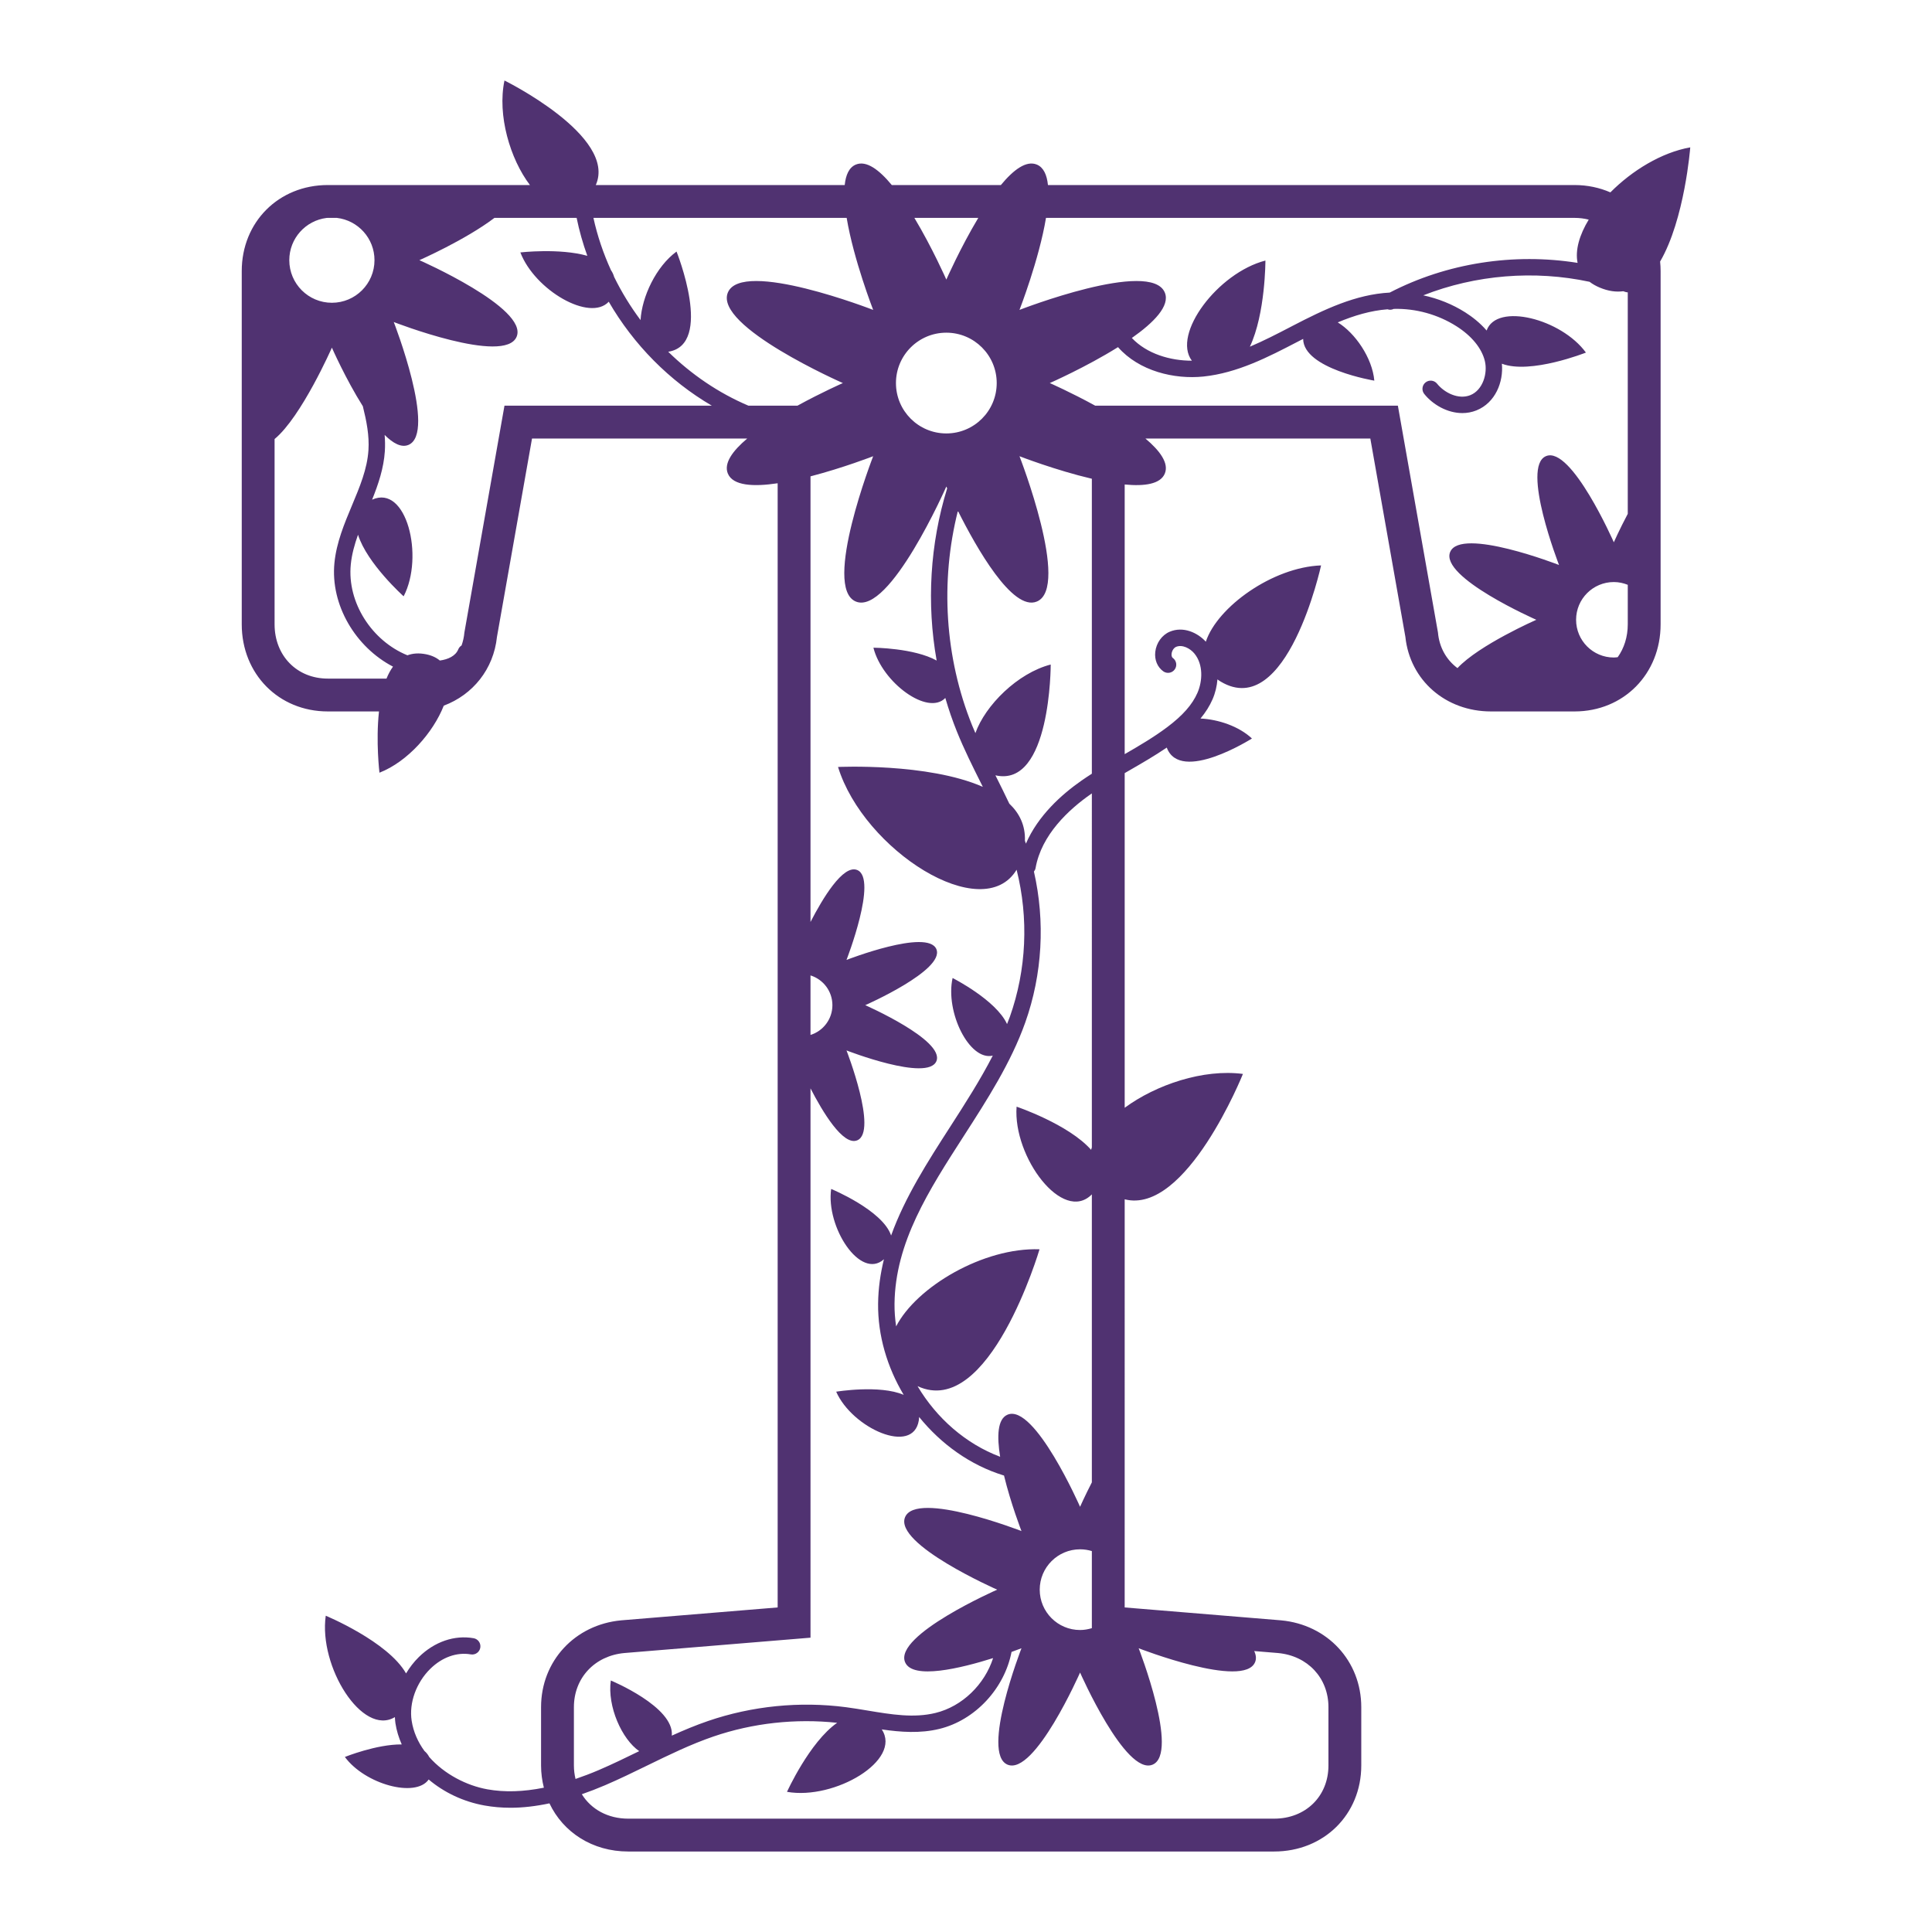 <?xml version="1.0" encoding="utf-8"?>
<!-- Designed by Vexels.com - 2020 All Rights Reserved - https://vexels.com/terms-and-conditions/  -->
<svg version="1.1" id="Layer_1" xmlns="http://www.w3.org/2000/svg" xmlns:xlink="http://www.w3.org/1999/xlink" x="0px" y="0px"
	 viewBox="0 0 1200 1200" enable-background="new 0 0 1200 1200" xml:space="preserve">
<path fill="#503271" d="M1049.849,91.534c-17.899,3.169-36.152,14.408-49.606,27.952c-6.713-2.916-14.209-4.554-22.25-4.554H650.907
	c-0.66-6.31-2.724-10.973-6.913-12.709c-6.56-2.717-14.507,3.237-22.334,12.709h-67.751c-7.828-9.472-15.775-15.426-22.334-12.709
	c-4.189,1.736-6.253,6.399-6.913,12.709H370.059C383.501,84.61,313.335,50,313.335,50c-4.516,21.508,3.475,48.702,15.817,64.932
	H203.587c-30.464,0-53.436,22.971-53.436,53.432v219.404c0,30.853,22.973,54.118,53.436,54.118h31.808
	c-2.042,18.853,0.294,38.054,0.294,38.054c17.578-6.872,33.426-25.015,39.941-41.639c18.072-6.787,30.944-22.66,33.038-42.702
	l21.777-123.22h133.673c-9.067,7.64-14.687,15.358-12.037,21.756c3.159,7.628,15.948,8.277,30.937,6.03v698.242l-96.665,7.971
	l-0.458,0.041c-28.862,2.648-49.831,25.327-49.831,53.921v36.224c0,4.82,0.643,9.424,1.746,13.807
	c-12.729,2.552-24.375,2.933-35.064,1.012c-12.966-2.327-26.761-9.418-36.133-20.069c-0.758-1.489-1.765-2.722-2.971-3.739
	c-4.014-5.525-6.877-11.837-7.956-18.827c-1.7-11.012,2.863-23.678,11.627-32.264c7.327-7.181,16.485-10.421,25.107-8.917
	c2.771,0.488,5.418-1.368,5.903-4.143c0.486-2.772-1.369-5.418-4.143-5.903c-11.907-2.098-24.302,2.171-34.005,11.68
	c-3.124,3.061-5.758,6.517-7.961,10.186c-11.257-19.832-49.879-35.834-49.879-35.834c-4.496,31.564,22.727,75.141,42.945,62.97
	c0.077,1.265,0.134,2.531,0.327,3.78c0.703,4.553,2.05,8.971,3.935,13.19c-15.612-0.173-35.334,7.784-35.334,7.784
	c12.501,16.973,43.943,25.618,52.058,13.997c9.446,7.974,21.408,13.769,34.677,16.15c5.212,0.936,10.591,1.404,16.163,1.404
	c7.672,0,15.731-0.945,24.177-2.735c8.511,17.997,26.717,29.908,48.9,29.908h401.213c30.855,0,54.123-22.973,54.123-53.436v-36.224
	c0-28.592-20.97-51.27-49.861-53.923l-0.439-0.039l-96.654-7.97V744.912c38.316,9.75,73.444-77.87,73.444-77.87
	c-24.558-3.219-53.892,6.647-73.444,21.014V480.196c1.047-0.606,2.099-1.218,3.139-1.817c7.646-4.406,15.485-8.948,22.994-14.042
	c8.41,22.576,52.905-5.646,52.905-5.646c-8.04-7.558-20.832-11.886-31.952-12.401c3.189-3.851,5.669-7.777,7.466-11.901
	c1.766-4.053,2.734-8.261,3.062-12.411c0.658,0.471,1.305,0.945,2.046,1.387c41.25,24.596,62.323-72.182,62.323-72.182
	c-30.005,1.096-64.395,25.708-71.585,47.378c-5.115-5.598-14.009-9.748-22.436-6.183c-4.814,2.032-8.333,6.949-8.967,12.52
	c-0.558,4.907,1.295,9.416,4.953,12.062c2.284,1.647,5.468,1.135,7.121-1.145c1.65-2.281,1.135-5.471-1.145-7.121
	c-0.88-0.637-0.876-1.929-0.793-2.643c0.212-1.882,1.391-3.682,2.799-4.276c3.838-1.617,8.715,0.923,11.361,4.14
	c5.667,6.886,5.043,17.217,1.912,24.399c-3.187,7.314-9.153,14.09-18.781,21.324c-8.269,6.213-17.443,11.594-26.422,16.776V300.926
	c12.297,1.187,22.194-0.207,24.921-6.791c2.65-6.398-2.97-14.116-12.037-21.756h139.688l21.779,123.219
	c2.807,26.885,24.991,46.288,53.133,46.288h51.944c30.466,0,53.441-23.266,53.441-54.118V168.364c0-2.008-0.113-3.977-0.308-5.915
	C1046.443,136.179,1049.849,91.534,1049.849,91.534z M986.786,136.412c-5.758,9.488-8.537,18.97-6.916,26.865
	c-39.532-6.312-81.17,0.029-116.679,18.451c-21.099,1.109-40.567,10.388-60.296,20.644l-1.431,0.744
	c-8.23,4.278-16.6,8.596-25.144,12.217c9.692-20.497,9.653-53.501,9.653-53.501c-29.551,7.628-58.131,45.652-45.687,62.198
	c-13.346,0.032-27.908-4.205-37.281-14.106c13.674-9.606,23.885-19.994,20.483-28.208c-8.697-20.996-90.263,10.77-90.263,10.77
	s12.172-31.273,16.463-57.156h328.307C981.079,135.33,984.009,135.726,986.786,136.412z M587.784,269.216
	c-17.281,0-31.291-14.009-31.291-31.291c0-17.281,14.009-31.29,31.291-31.29c17.281,0,31.291,14.01,31.291,31.29
	C619.075,255.207,605.065,269.216,587.784,269.216z M607.631,135.33c-11.238,18.754-19.847,38.334-19.847,38.334
	s-8.609-19.58-19.847-38.334H607.631z M232.602,161.598c0,14.613-11.846,26.459-26.459,26.459s-26.459-11.846-26.459-26.459
	c0-13.498,10.115-24.614,23.175-26.235c0.245-0.004,0.481-0.033,0.728-0.033h5.623C222.376,136.852,232.602,148.024,232.602,161.598
	z M203.587,421.488c-19.144,0-33.038-14.181-33.038-33.72V272.694c16.671-13.729,35.594-56.757,35.594-56.757
	s8.557,19.464,19.23,36.398c2.3,9.254,4.066,18.198,3.478,27.266c-0.757,11.71-5.367,22.715-10.246,34.369
	c-4.728,11.288-9.616,22.961-10.875,35.604c-2.614,26.288,13.251,52.464,36.373,64.48c-1.586,2.167-2.917,4.681-4.038,7.435H203.587
	z M313.336,251.981l-24.895,140.861c-0.244,2.844-0.857,5.533-1.753,8.061c-0.891,0.551-1.628,1.368-2.05,2.414
	c-1.659,4.109-6.283,6.245-11.437,6.951c-2.146-1.794-4.92-3.144-8.472-3.869c-4.529-0.925-8.373-0.603-11.674,0.617
	c-21.901-8.874-37.544-32.6-35.174-56.433c0.625-6.281,2.315-12.358,4.488-18.453c5.6,17.891,28.333,38.252,28.333,38.252
	c12.876-24.775,1.773-69.756-19.582-60.018c3.846-9.579,7.223-19.497,7.911-30.105c0.22-3.405,0.144-6.773-0.126-10.109
	c5.237,5.224,10.372,8.018,14.769,6.197c17.754-7.354-9.107-76.325-9.107-76.325s68.971,26.861,76.325,9.107
	c7.354-17.754-60.41-47.53-60.41-47.53s28.612-12.584,46.622-26.268h51.046c1.64,8.015,3.868,15.89,6.641,23.566
	c-17.358-4.899-41.592-2.111-41.592-2.111c8.997,23.477,43.158,43.284,54.898,30.616c15.373,26.521,37.542,49.123,64.04,64.58
	H313.336z M464.88,251.981c-18.603-7.901-35.465-19.419-49.839-33.503c28.436-4.409,5.163-62.238,5.163-62.238
	c-12.784,9.396-21.499,28.066-22.349,42.571c-6.286-8.413-11.792-17.395-16.411-26.822c-0.423-1.522-1.084-2.903-1.948-4.157
	c-4.75-10.414-8.459-21.294-10.907-32.501h157.292c4.29,25.884,16.463,57.156,16.463,57.156s-81.566-31.766-90.263-10.77
	c-8.697,20.996,71.441,56.21,71.441,56.21s-13.156,5.782-28.228,14.055H464.88z M503.417,605.844
	c7.881,2.449,13.604,9.8,13.604,18.487c0,8.688-5.723,16.038-13.604,18.487V605.844z M356.463,1096.564v-36.224
	c0-18.097,12.882-31.918,31.327-33.611c0.08-0.007,0.16-0.015,0.241-0.021l115.387-9.515V676.005
	c7.36,14.297,20.209,35.922,29.019,32.272c12.988-5.379-6.662-55.836-6.662-55.836s50.457,19.65,55.837,6.662
	c5.38-12.988-44.193-34.771-44.193-34.771s49.573-21.783,44.193-34.771c-5.38-12.988-55.837,6.662-55.837,6.662
	s19.65-50.457,6.662-55.836c-8.81-3.65-21.659,17.976-29.019,32.273V295.871c20.36-5.281,38.928-12.506,38.928-12.506
	s-31.766,81.566-10.77,90.263c20.996,8.697,56.21-71.441,56.21-71.441s0.188,0.425,0.513,1.147
	c-10.677,34.468-12.848,71.445-6.53,106.945c-14.079-7.829-39.275-7.985-39.275-7.985c5.396,21.562,33.793,42.566,44.659,31.225
	c2.045,7.042,4.423,13.99,7.168,20.799c4.492,11.142,9.92,21.992,15.166,32.486c0.32,0.639,0.641,1.284,0.961,1.925
	c-34.249-15.024-89.933-12.346-89.933-12.346c15.922,51.642,89.778,98.774,110.911,63.829c7.583,30.073,6.175,62.145-4.226,91.441
	c-0.526,1.482-1.14,2.942-1.711,4.414c-6.75-14.896-33.817-28.61-33.817-28.61c-4.684,21.184,10.478,51.684,24.957,48.206
	c-7.793,15.164-17.2,29.836-26.438,44.176c-13.928,21.626-28.13,43.73-36.708,67.567c-5.204-15.676-37.229-28.934-37.229-28.934
	c-3.372,23.672,18.157,56.808,32.768,43.674c-2.183,8.893-3.512,18.036-3.62,27.512c-0.225,19.893,5.656,39.572,15.9,56.716
	c-14.922-6.428-41.938-1.971-41.938-1.971c9.954,22.604,47.803,39.755,51.331,17.807c0.116-0.725,0.169-1.411,0.201-2.085
	c13.615,16.837,31.799,29.928,52.404,36.268c0.098,0.03,0.196,0.02,0.295,0.044c4.255,17.564,10.858,34.534,10.858,34.534
	s-65.336-25.445-72.302-8.627c-6.966,16.817,57.225,45.024,57.225,45.024s-64.191,28.207-57.225,45.025
	c4.612,11.135,34.801,3.745,54.683-2.522c-5.254,16.321-19.086,30.009-35.806,34.076c-13.463,3.283-27.436,0.956-42.225-1.511
	c-4.364-0.727-8.876-1.477-13.335-2.062c-28.703-3.758-58.351-0.8-85.734,8.585c-7.655,2.622-15.13,5.752-22.465,9.077
	c1.678-17.872-37.881-34.252-37.881-34.252c-2.292,16.089,6.919,36.544,17.642,43.88c-8.228,4.016-16.722,8.151-25.202,11.785
	c-4.946,2.119-9.698,3.893-14.36,5.498C356.833,1102.292,356.463,1099.499,356.463,1096.564z M793.793,1026.729
	c18.446,1.694,31.329,15.515,31.329,33.611v36.224c0,19.144-14.183,33.038-33.725,33.038H390.183
	c-12.66,0-23.041-5.856-28.802-15.171c4.704-1.638,9.512-3.483,14.465-5.605c8.886-3.808,17.672-8.098,26.172-12.244
	c13.265-6.471,26.983-13.164,41.024-17.974c24.581-8.425,51.083-11.306,76.928-8.544c-17.128,11.936-31.15,42.879-31.15,42.879
	c29.537,5.202,71.593-19.578,58.854-38.776c11.816,1.706,23.84,2.594,35.767-0.31c22.413-5.451,40.502-25.262,44.844-47.821
	c3.83-1.36,6.168-2.27,6.168-2.27s-25.445,65.335-8.627,72.302c16.818,6.966,45.025-57.225,45.025-57.225
	s28.207,64.191,45.025,57.225c16.818-6.967-8.627-72.302-8.627-72.302s65.336,25.445,72.302,8.627c0.885-2.137,0.6-4.46-0.539-6.885
	l14.54,1.199C793.631,1026.714,793.712,1026.721,793.793,1026.729z M678.168,1011.282c-2.32,0.711-4.762,1.15-7.317,1.15
	c-13.843,0-25.064-11.222-25.064-25.064c0-13.843,11.222-25.064,25.064-25.064c2.547,0,5.002,0.386,7.317,1.093V1011.282z
	 M678.168,712.681c-0.166,0.499-0.331,0.997-0.466,1.496c-14.06-15.924-46.283-26.804-46.283-26.804
	c-2.329,31.298,28.733,72.771,46.749,54.465v178.886c-4.444,8.647-7.318,15.17-7.318,15.17s-28.207-64.191-45.025-57.225
	c-6.343,2.627-6.671,13.559-4.623,26.155c-21.416-8.037-39.558-24.082-51.301-43.871c44.611,20.822,75.77-84.997,75.77-84.997
	c-34.85-1.233-76.446,23.334-89.067,47.883c-0.673-4.654-1.057-9.351-1.003-14.068c0.432-38.064,21.188-70.288,43.165-104.407
	c14.339-22.267,29.169-45.288,38.047-70.298c10.65-30.009,12.447-62.752,5.379-93.705c0.478-0.628,0.867-1.329,1.012-2.16
	c3.625-20.74,20.69-36.457,34.369-45.989c0.195-0.136,0.4-0.262,0.596-0.398V712.681z M678.168,480.567
	c-2.167,1.388-4.315,2.808-6.426,4.279c-12.283,8.56-27.021,21.736-34.524,39.153c-0.206-0.597-0.409-1.195-0.622-1.789
	c0.345-9.503-3.38-17.062-9.702-23.066c-2.7-5.72-5.509-11.348-8.285-16.9c-0.112-0.224-0.225-0.453-0.337-0.677
	c34.458,7.86,34.346-68.818,34.346-68.818c-20.558,5.307-40.638,25.327-46.78,42.596c-0.692-1.611-1.404-3.22-2.056-4.836
	c-16.946-42.025-19.866-89.339-8.817-133.215c11.402,22.767,33.903,62.6,49.029,56.335c20.996-8.697-10.77-90.263-10.77-90.263
	s22.38,8.709,44.944,13.993V480.567z M893.143,392.843l-24.897-140.862H680.274c-15.072-8.273-28.228-14.055-28.228-14.055
	s22.502-9.889,42.365-22.311c13.138,14.947,34.993,20.103,53.02,18.26c21.225-2.211,40.295-12.125,58.737-21.713l1.428-0.74
	c0.611-0.318,1.206-0.616,1.814-0.93c0.177,18.657,44.204,25.932,44.204,25.932c-1.244-14.18-11.959-29.622-22.709-36.185
	c10.257-4.294,20.394-7.308,30.924-8.133c0.524,0.177,1.064,0.297,1.622,0.297c0.755,0,1.518-0.186,2.238-0.539
	c13.616-0.373,27.428,3.458,38.95,10.775c9.429,5.989,15.687,13.639,17.619,21.54c1.889,7.749-1.272,18.137-8.994,21.248
	c-7.341,2.958-16.129-1.454-20.67-7.105c-1.76-2.191-4.973-2.543-7.168-0.787c-2.198,1.763-2.55,4.973-0.787,7.168
	c5.325,6.637,14.339,11.869,23.642,11.869c2.938,0,5.906-0.521,8.795-1.683c11.741-4.734,16.851-17.664,15.769-28.981
	c17.741,6.773,52.196-6.911,52.196-6.911c-15.278-20.992-55.454-31.232-61.669-13.708c-4.161-4.814-9.009-8.557-13.268-11.261
	c-7.949-5.048-16.847-8.603-26.078-10.587c32.576-12.804,69.062-15.736,103.289-8.403c1.771,1.355,3.857,2.558,6.287,3.581
	c5.37,2.263,10.215,2.864,14.633,2.274c0.427,0.15,0.864,0.272,1.29,0.426c0.5,0.178,1.007,0.25,1.51,0.272v137.57
	c-5.171,9.75-8.657,17.661-8.657,17.661s-26.378-60.03-42.106-53.515c-15.728,6.515,8.068,67.614,8.068,67.614
	s-61.1-23.795-67.614-8.068c-6.515,15.727,53.515,42.106,53.515,42.106s-35.579,15.638-48.977,30.013
	C898.396,409.869,893.938,402.11,893.143,392.843z M1004.792,408.189c-0.801,0.083-1.59,0.206-2.413,0.206
	c-12.945,0-23.439-10.495-23.439-23.439c0-12.945,10.494-23.439,23.439-23.439c3.07,0,5.971,0.65,8.657,1.723v24.528
	C1011.035,395.648,1008.745,402.631,1004.792,408.189z"/>
</svg>
